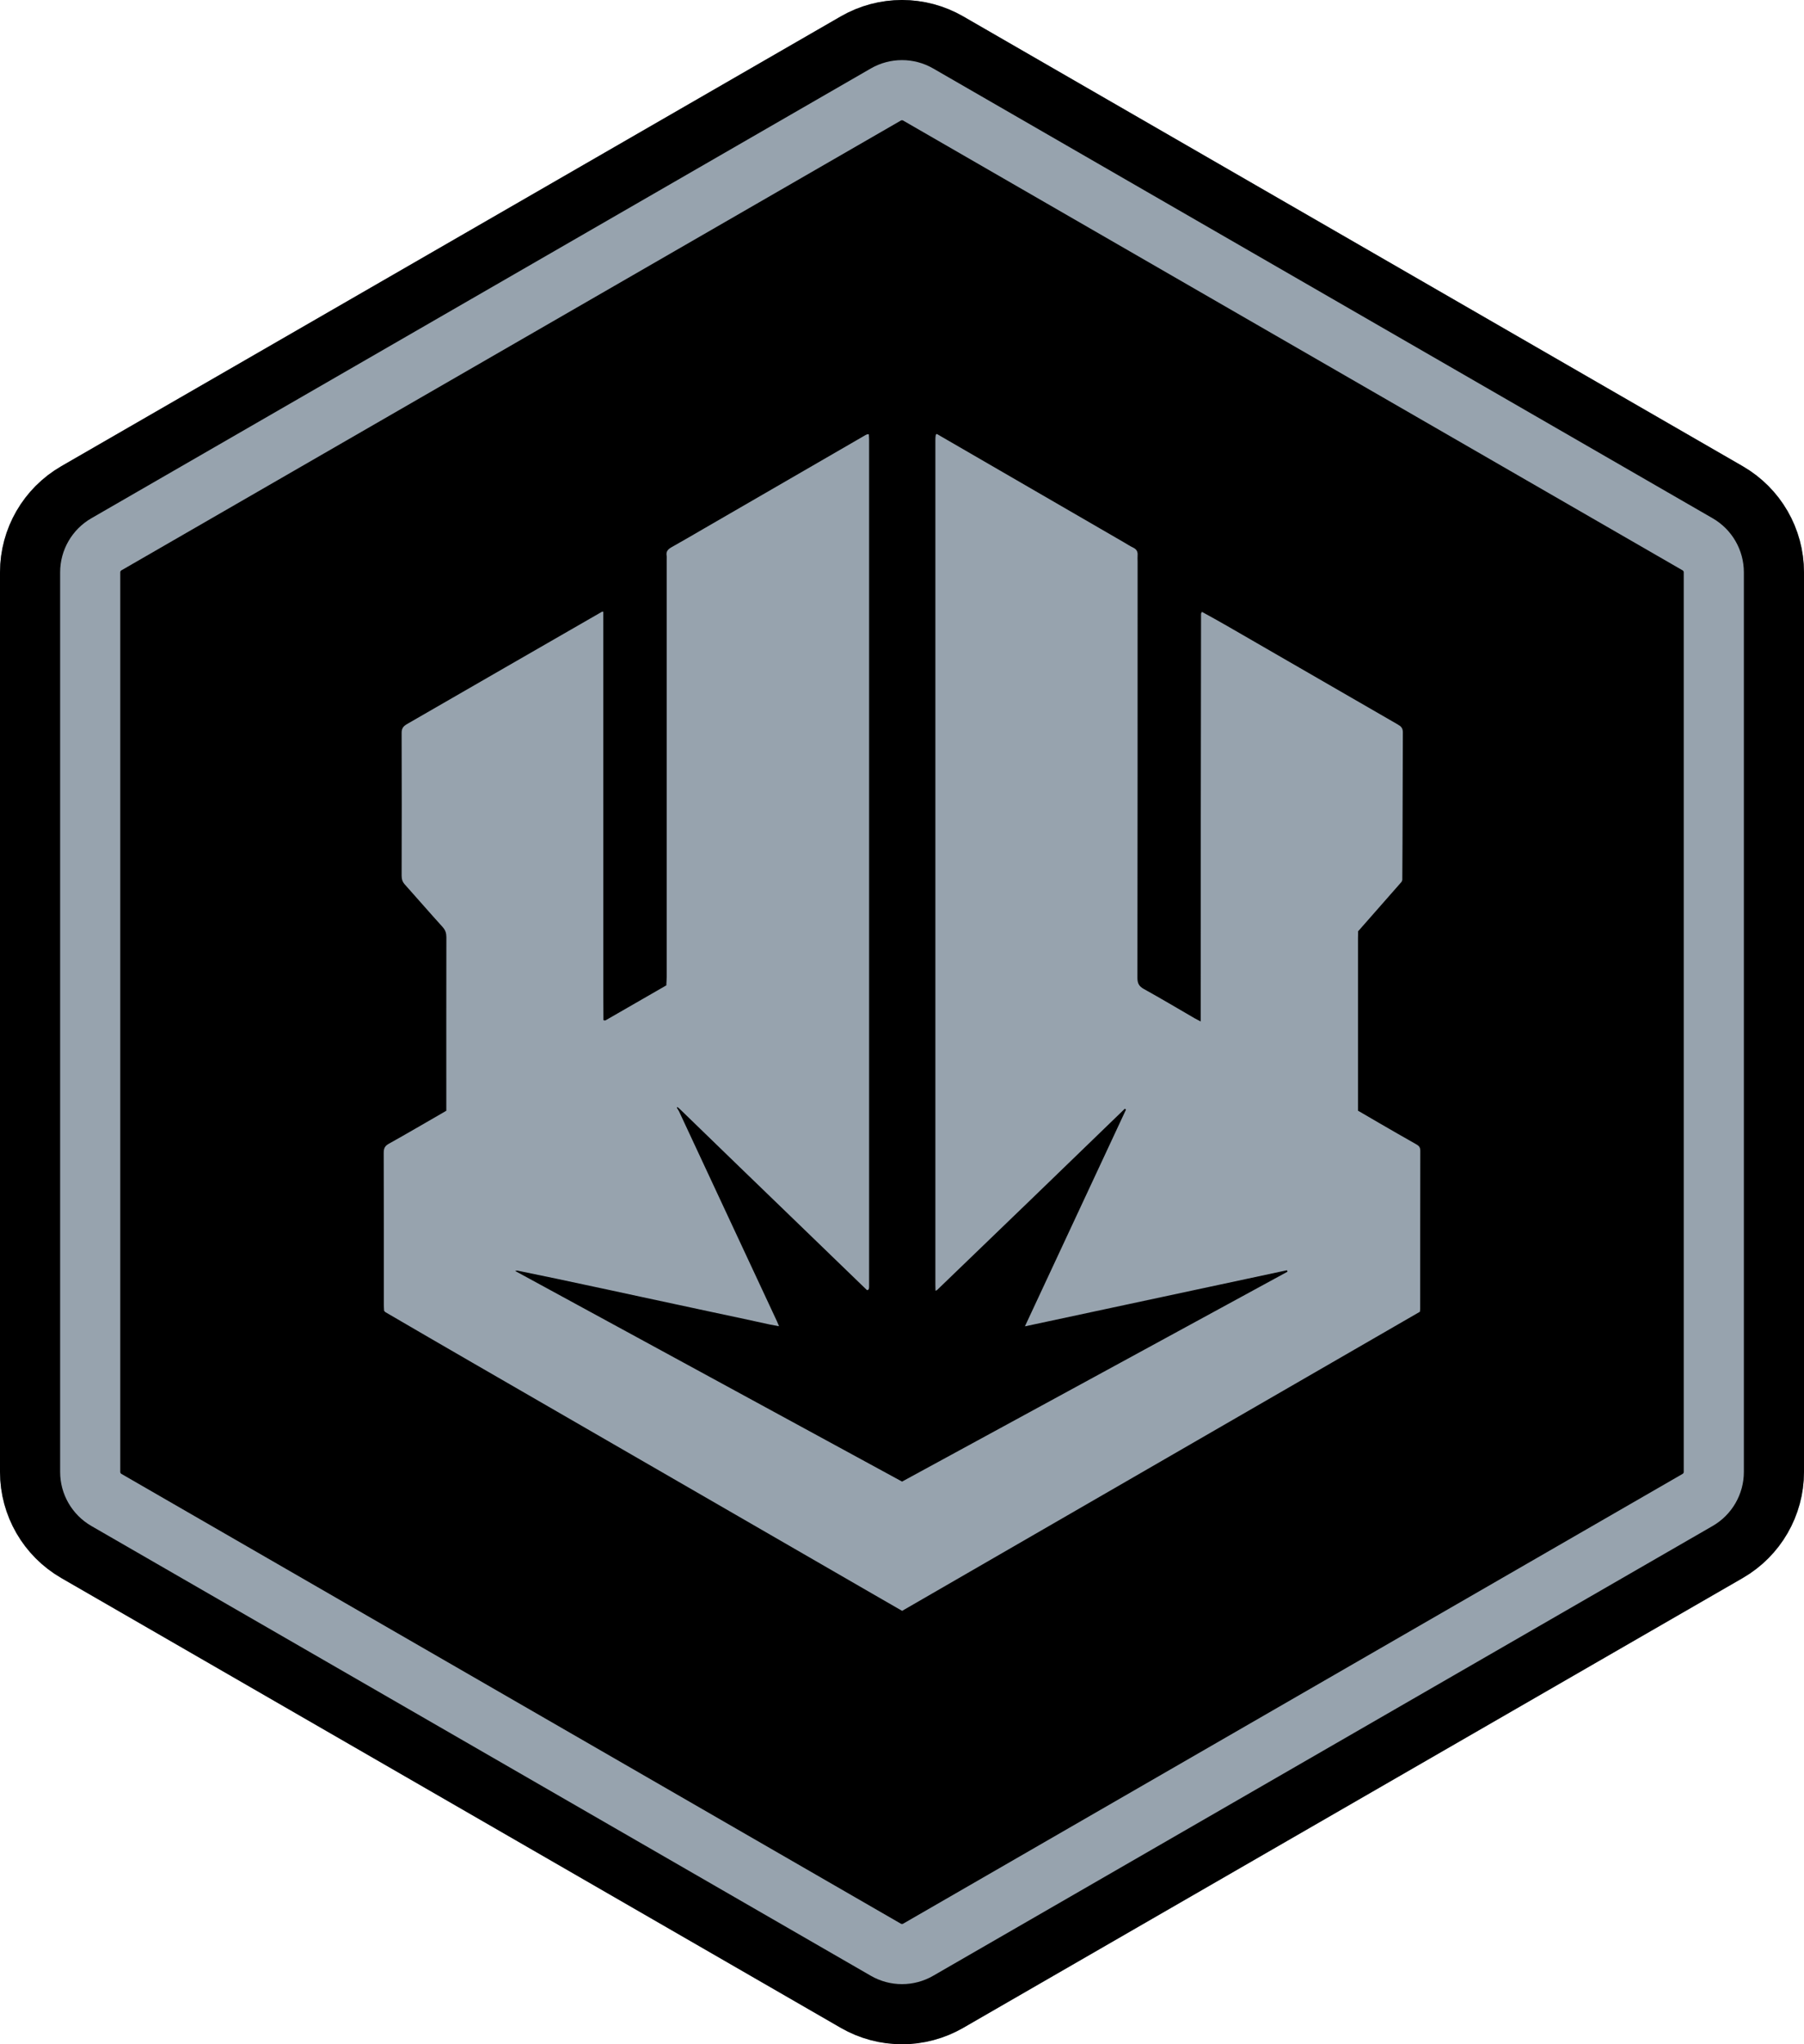 <svg width="30" height="34" viewBox="0 0 30 34" fill="none" xmlns="http://www.w3.org/2000/svg">
<path d="M15.519 1.139L28.481 8.62C28.802 8.806 29 9.148 29 9.519V24.482C29 24.852 28.802 25.194 28.481 25.38L15.519 32.861C15.198 33.046 14.802 33.046 14.481 32.861L1.519 25.38C1.198 25.194 1 24.852 1 24.482V9.519C1 9.148 1.198 8.806 1.519 8.62L14.481 1.139C14.802 0.954 15.198 0.954 15.519 1.139Z" fill="black" stroke="#97A3AE" stroke-width="2"/>
<path d="M15.769 0.706L28.731 8.187C29.207 8.462 29.5 8.969 29.5 9.519V24.482C29.5 25.03 29.207 25.538 28.731 25.813L15.769 33.294C15.293 33.569 14.707 33.569 14.231 33.294L1.269 25.813C0.793 25.538 0.5 25.03 0.5 24.482V9.519C0.5 8.969 0.793 8.462 1.269 8.187L14.231 0.706C14.707 0.431 15.293 0.431 15.769 0.706Z" stroke="black"/>
<path d="M19.987 10.176C20.126 10.253 20.266 10.329 20.404 10.409C21.35 10.955 22.296 11.503 23.242 12.048C23.296 12.079 23.329 12.107 23.329 12.179C23.325 12.994 23.326 13.809 23.32 14.636C23.312 14.652 23.311 14.657 23.311 14.663C23.075 14.931 22.839 15.2 22.596 15.477C22.582 15.491 22.581 15.497 22.585 15.504C22.584 15.537 22.583 15.572 22.583 15.605C22.582 16.527 22.583 17.448 22.583 18.369C22.583 18.403 22.583 18.436 22.583 18.473C22.703 18.544 22.82 18.612 22.938 18.68C23.144 18.799 23.349 18.918 23.557 19.035C23.6 19.059 23.619 19.087 23.619 19.139C23.617 20.016 23.618 20.893 23.617 21.77C23.617 21.783 23.615 21.797 23.613 21.817C20.745 23.474 17.875 25.132 15.002 26.792C14.833 26.695 14.669 26.6 14.504 26.505C12.289 25.225 10.074 23.946 7.859 22.666C7.377 22.387 6.895 22.108 6.406 21.822C6.397 21.809 6.393 21.806 6.388 21.804C6.386 21.77 6.383 21.737 6.383 21.703C6.383 20.86 6.384 20.017 6.381 19.174C6.381 19.101 6.4 19.059 6.466 19.023C6.757 18.861 7.044 18.692 7.333 18.526C7.362 18.51 7.391 18.492 7.422 18.474C7.422 18.436 7.422 18.403 7.422 18.369C7.422 17.441 7.421 16.514 7.423 15.586C7.423 15.521 7.407 15.471 7.363 15.421C7.151 15.187 6.944 14.948 6.734 14.713C6.694 14.669 6.679 14.624 6.679 14.566C6.681 13.775 6.682 12.983 6.679 12.191C6.678 12.115 6.707 12.078 6.77 12.042C7.847 11.422 8.923 10.799 10.01 10.175C10.025 10.172 10.029 10.173 10.032 10.174C10.033 12.209 10.033 14.243 10.033 16.278C10.033 16.502 10.033 16.726 10.035 16.965C10.048 16.976 10.059 16.973 10.071 16.97C10.4 16.78 10.729 16.591 11.068 16.396C11.084 16.388 11.085 16.382 11.081 16.376C11.083 16.332 11.087 16.288 11.087 16.244C11.087 13.934 11.087 11.624 11.087 9.314C11.087 9.29 11.09 9.266 11.086 9.243C11.073 9.17 11.111 9.133 11.17 9.1C11.348 9.001 11.523 8.897 11.7 8.795C12.599 8.275 13.498 7.754 14.397 7.234C14.406 7.229 14.415 7.225 14.433 7.222C14.443 7.223 14.448 7.223 14.448 7.223C14.45 7.254 14.453 7.284 14.453 7.315C14.453 12.011 14.453 16.708 14.453 21.405C14.453 21.416 14.452 21.426 14.446 21.446C14.433 21.456 14.425 21.457 14.418 21.458C14.035 21.087 13.651 20.716 13.268 20.346C12.62 19.72 11.973 19.095 11.319 18.459C11.296 18.436 11.281 18.424 11.265 18.412C11.262 18.416 11.259 18.42 11.256 18.424C11.268 18.443 11.28 18.463 11.291 18.482C11.595 19.135 11.899 19.788 12.204 20.44C12.442 20.951 12.68 21.462 12.919 21.973C12.928 21.994 12.937 22.016 12.955 22.058C12.896 22.047 12.852 22.04 12.809 22.031C12.663 22 12.518 21.967 12.373 21.936C12.189 21.896 12.004 21.858 11.82 21.818C11.626 21.777 11.432 21.734 11.238 21.693C11.047 21.651 10.856 21.611 10.665 21.57C10.472 21.528 10.279 21.486 10.086 21.445C9.805 21.385 9.523 21.324 9.242 21.265C9.03 21.22 8.817 21.176 8.604 21.133C8.596 21.131 8.586 21.135 8.567 21.139C10.715 22.308 12.856 23.474 15.001 24.642C17.138 23.478 19.275 22.316 21.411 21.151C21.408 21.143 21.405 21.135 21.402 21.127C19.956 21.436 18.51 21.746 17.044 22.06C17.61 20.845 18.168 19.65 18.725 18.455C18.719 18.45 18.712 18.445 18.706 18.44C17.668 19.445 16.63 20.449 15.58 21.459C15.565 21.465 15.561 21.466 15.557 21.467C15.556 21.433 15.555 21.399 15.555 21.365C15.554 16.686 15.554 12.008 15.555 7.329C15.555 7.299 15.555 7.268 15.563 7.229C15.573 7.219 15.577 7.219 15.58 7.218C16.615 7.818 17.65 8.417 18.685 9.017C18.738 9.047 18.789 9.082 18.844 9.108C18.901 9.135 18.923 9.176 18.918 9.237C18.915 9.271 18.918 9.305 18.918 9.339C18.918 11.648 18.918 13.956 18.915 16.265C18.915 16.355 18.942 16.404 19.02 16.448C19.305 16.606 19.586 16.773 19.868 16.937C19.896 16.953 19.926 16.967 19.968 16.989C19.968 14.723 19.968 12.47 19.973 10.205C19.983 10.188 19.986 10.182 19.987 10.176Z" fill="#97A3AE"/>
</svg>
